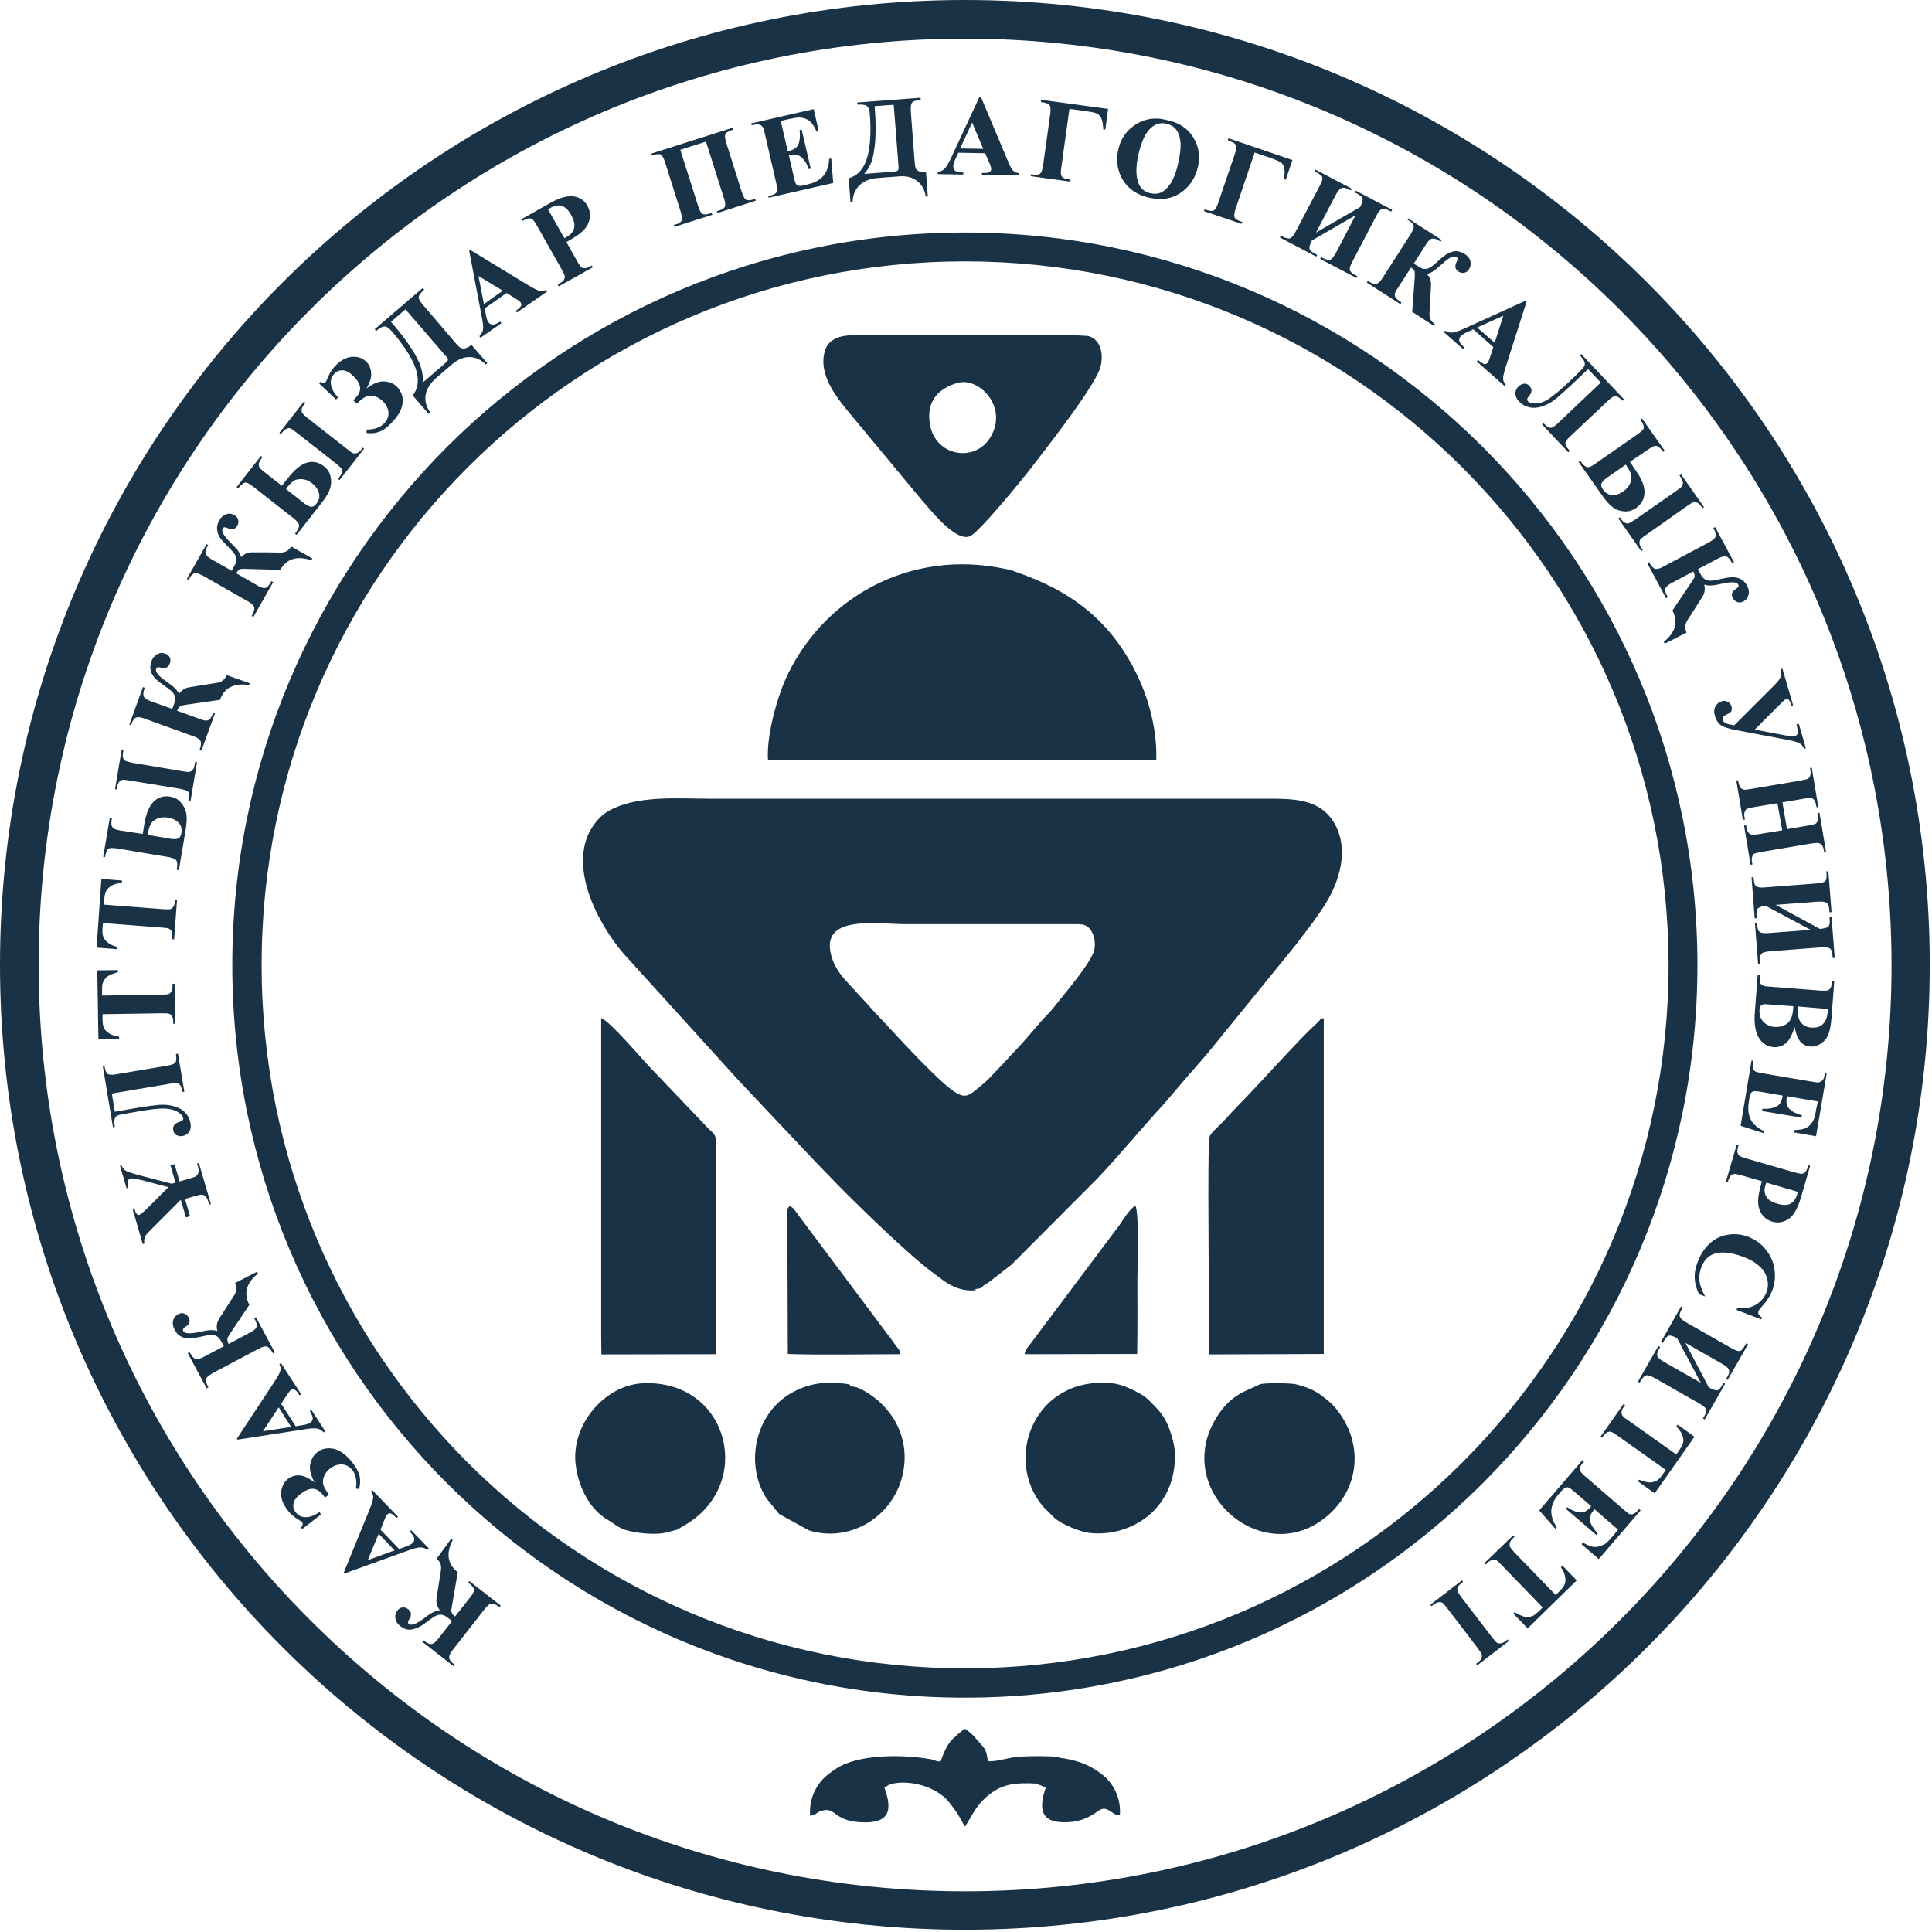 <?xml version="1.0" encoding="utf-8"?>
<!-- Generator: Adobe Illustrator 25.2.0, SVG Export Plug-In . SVG Version: 6.00 Build 0)  -->
<svg version="1.1" id="Слой_1" xmlns="http://www.w3.org/2000/svg" xmlns:xlink="http://www.w3.org/1999/xlink" x="0px" y="0px"
	 viewBox="0 0 850 850" style="enable-background:new 0 0 850 850;" xml:space="preserve">
<style type="text/css">
	.st0{fill:#193246;}
</style>
<path class="st0" d="M424.5,102.3c89,0,169.5,36.1,227.9,94.4c58.3,58.3,94.4,138.9,94.4,227.9c0,89-36.1,169.5-94.4,227.9
	c-58.3,58.3-138.9,94.4-227.9,94.4c-89,0-169.5-36.1-227.9-94.4c-58.3-58.3-94.4-138.9-94.4-227.9c0-89,36.1-169.5,94.4-227.9
	C255,138.4,335.6,102.3,424.5,102.3z M629.8,706.7l-0.5-0.7l13.9-10.7l0.5,0.7l-0.9,0.7c-0.8,0.6-1.3,1.2-1.5,1.8
	c-0.2,0.5-0.2,1,0,1.6c0.1,0.4,0.7,1.3,1.7,2.7l13.5,17.6c1.1,1.4,1.8,2.2,2.2,2.4c0.4,0.2,0.9,0.3,1.6,0.2c0.6-0.1,1.3-0.4,2.1-1
	l0.9-0.7l0.5,0.7l-13.9,10.7l-0.5-0.7l0.9-0.7c0.8-0.6,1.3-1.2,1.5-1.8c0.2-0.5,0.2-1,0.1-1.6c-0.1-0.4-0.7-1.3-1.7-2.7l-13.5-17.7
	c-1.1-1.4-1.8-2.2-2.2-2.4c-0.4-0.2-0.9-0.3-1.6-0.2c-0.6,0.1-1.3,0.4-2.1,1L629.8,706.7z M672.1,716.4l-6.3-6.5l0.6-0.6
	c1.9,1.1,3.3,1.8,4.4,2c1.1,0.2,2.3,0.1,3.4-0.3c0.6-0.2,1.5-0.9,2.7-2l1.8-1.8l-18.1-18.7c-1.2-1.2-2-2-2.5-2.2
	c-0.4-0.2-1-0.2-1.6,0c-0.6,0.2-1.3,0.5-2,1.2l-0.8,0.8l-0.6-0.6l12.6-12.2l0.6,0.6l-0.8,0.8c-0.7,0.7-1.1,1.3-1.3,2
	c-0.1,0.5-0.1,1,0.1,1.6c0.2,0.4,0.8,1.2,2,2.5l18.1,18.7l1.8-1.7c1.6-1.6,2.5-3.1,2.5-4.5c0.1-2-0.6-4-2-6l0.7-0.7l6.3,6.5
	L672.1,716.4z M711.9,673l-10.4-9l-0.4,0.5c-1.4,1.6-1.9,3.2-1.5,4.8c0.4,1.6,1.5,3.4,3.3,5.3l-0.6,0.7l-13.4-11.5l0.6-0.7
	c1.6,1.1,3.1,1.8,4.4,2.1c1.4,0.3,2.5,0.3,3.3-0.1c0.9-0.4,1.8-1.2,2.9-2.4l-7.2-6.2c-1.4-1.2-2.3-1.9-2.7-2c-0.4-0.2-0.9-0.2-1.4,0
	c-0.5,0.2-1,0.6-1.7,1.3l-1.3,1.5c-2.1,2.4-3.1,4.8-3.3,7.2c-0.1,2.4,0.7,4.9,2.4,7.4l-0.6,0.7l-7.1-8.1l19-22.1l0.7,0.6l-0.7,0.8
	c-0.6,0.7-1,1.5-1.1,2.1c-0.1,0.5,0,1,0.3,1.5c0.2,0.4,0.9,1.2,2.2,2.3l16.8,14.5c1.2,1,1.9,1.6,2.2,1.8c0.5,0.3,1.1,0.3,1.6,0.2
	c0.8-0.2,1.5-0.7,2.2-1.5l0.7-0.8l0.7,0.6l-18.4,21.4l-7.6-6.5l0.6-0.7c2.2,1.2,3.9,1.9,5.3,1.9c1.4,0,2.7-0.4,4.2-1.2
	c0.8-0.5,2.1-1.7,3.7-3.6L711.9,673z M728,657l-7.4-5.3l0.5-0.7c2,0.8,3.6,1.2,4.7,1.2c1.1,0,2.2-0.3,3.3-0.9
	c0.6-0.3,1.4-1.2,2.3-2.5l1.5-2.1l-21.3-15.1c-1.4-1-2.4-1.6-2.8-1.7c-0.5-0.1-1,0-1.6,0.2c-0.6,0.3-1.1,0.8-1.7,1.5l-0.6,0.9
	l-0.7-0.5l10.1-14.3l0.7,0.5l-0.7,0.9c-0.5,0.8-0.9,1.5-0.9,2.2c0,0.5,0.1,1,0.4,1.5c0.2,0.4,1,1.1,2.4,2l21.3,15.1l1.4-2
	c1.3-1.8,1.9-3.5,1.7-4.8c-0.3-1.9-1.3-3.8-3.1-5.5l0.6-0.8l7.4,5.3L728,657z M751.8,610.4c1.6,0.9,2.8,1.3,3.5,1.3
	c0.8,0,1.6-0.8,2.4-2.3l0.5-1l0.8,0.4l-9,15.7l-0.8-0.4l0.6-1c0.8-1.4,1-2.4,0.8-3.1c-0.3-0.7-1.3-1.6-3.1-2.6l-19.3-11
	c-1.8-1-3.1-1.5-3.9-1.3c-0.8,0.2-1.5,0.9-2.3,2.2l-0.6,1l-0.8-0.4l9-15.7l0.8,0.4l-0.5,1c-0.8,1.4-1,2.4-0.7,3.1
	c0.3,0.7,1.3,1.6,3.1,2.6l16,9.1l-10.4-19.6c-1.4-0.8-2.5-1.2-3.3-1.2c-0.8,0-1.7,0.8-2.5,2.3l-0.6,1l-0.8-0.4l8.9-15.7l0.8,0.4
	l-0.6,1c-0.8,1.4-1,2.4-0.7,3.2c0.3,0.7,1.3,1.6,3.1,2.6l19.3,11c1.8,1,3,1.5,3.8,1.4c0.7,0,1.5-0.8,2.4-2.4l0.6-1l0.8,0.4l-9,15.7
	l-0.7-0.4l0.6-1c0.8-1.3,1-2.4,0.6-3.1c-0.3-0.8-1.3-1.7-3-2.6l-16.1-9.2L751.8,610.4z M774.9,580.5l-10.9-4.2l0.4-0.9
	c3.1,0.4,5.8,0,8-1.3c2.2-1.3,3.8-3.1,4.7-5.4c0.8-1.9,0.9-4,0.4-6c-0.5-2.1-1.5-3.8-3.1-5.3c-2-1.9-4.4-3.3-7.3-4.4
	c-2.8-1.1-5.5-1.7-8.1-1.9c-2.6-0.2-4.8,0.3-6.5,1.3c-1.8,1.1-3.1,2.8-4,5.2c-0.8,2-1,3.9-0.8,5.9c0.2,2,1.1,4.3,2.5,6.9l-2.7-1
	c-1.2-2.5-1.8-4.8-1.9-7c-0.1-2.2,0.3-4.6,1.3-7.2c1.3-3.4,3.1-6.1,5.4-8.2c2.3-2.1,5.1-3.4,8.1-3.8c3.1-0.5,6-0.1,8.9,1
	c3,1.2,5.6,3,7.6,5.6c2.1,2.6,3.4,5.5,3.8,8.8c0.5,3.2,0.1,6.3-1,9.3c-0.9,2.2-2.2,4.3-4.1,6.4c-1.1,1.2-1.7,2-1.9,2.4
	c-0.2,0.5-0.2,1,0,1.5c0.2,0.5,0.7,1,1.5,1.4L774.9,580.5z M775.2,519.7l-9-2.6c-1.8-0.5-2.9-0.7-3.4-0.6c-0.5,0.1-1,0.3-1.4,0.8
	c-0.4,0.5-0.9,1.4-1.3,2.9l-0.8-0.2l4.8-16.5l0.8,0.2c-0.4,1.5-0.6,2.6-0.5,3.2c0.1,0.6,0.4,1.1,0.8,1.5c0.4,0.4,1.5,0.8,3.2,1.3
	l21.1,6.1c1.8,0.5,2.9,0.7,3.4,0.6c0.5-0.1,1-0.3,1.4-0.8c0.4-0.5,0.9-1.4,1.3-2.9l0.8,0.2l-4.1,14.1c-1.4,4.7-3.2,7.8-5.4,9.3
	c-2.2,1.5-4.6,1.9-7.1,1.2c-2.1-0.6-3.7-1.8-4.8-3.5c-1.1-1.7-1.6-3.8-1.5-6.3C773.6,526.1,774.1,523.4,775.2,519.7z M791.1,524.4
	l-14-4.1c-0.2,0.5-0.3,0.9-0.4,1.2c-0.6,2-0.4,3.6,0.4,5c0.8,1.4,2.5,2.4,4.9,3.1c2.4,0.7,4.3,0.7,5.7,0c1.4-0.7,2.4-2.2,3-4.2
	L791.1,524.4z M799.8,484.6l-13.6-2.3l-0.1,0.7c-0.4,2.1,0.1,3.8,1.2,4.9c1.2,1.2,3,2.1,5.5,2.8l-0.2,1l-17.4-2.9l0.2-1
	c1.9,0.1,3.6,0,4.9-0.5c1.3-0.4,2.3-1,2.8-1.8c0.6-0.8,1-1.9,1.2-3.5l-9.3-1.6c-1.8-0.3-3-0.4-3.4-0.3c-0.4,0.1-0.8,0.3-1.2,0.7
	c-0.3,0.4-0.6,1.1-0.7,2l-0.3,2c-0.5,3.1-0.2,5.7,0.9,7.8c1.1,2.1,3.1,3.8,5.9,5.1l-0.1,0.9l-10.3-3.3l4.8-28.7l0.8,0.1l-0.2,1.1
	c-0.2,1-0.1,1.8,0.1,2.4c0.2,0.5,0.5,0.9,1,1.2c0.4,0.2,1.4,0.5,3.1,0.8l21.9,3.7c1.5,0.3,2.4,0.4,2.8,0.3c0.6-0.1,1.1-0.3,1.5-0.7
	c0.6-0.5,1-1.3,1.1-2.4l0.2-1.1l0.8,0.1l-4.7,27.8l-9.8-1.7l0.2-1c2.5-0.1,4.3-0.4,5.5-1.1c1.2-0.7,2.2-1.8,2.9-3.2
	c0.5-0.9,0.9-2.5,1.3-5.1L799.8,484.6z M789.6,451.8c-1,3.1-2.1,5.3-3.2,6.5c-1.7,1.8-3.7,2.5-6.1,2.4c-2.5-0.2-4.6-1.4-6.1-3.5
	c-1.8-2.6-2.5-6.4-2.2-11.1l1.3-17.1l0.9,0.1c-0.1,1.6,0,2.6,0.2,3.2c0.2,0.6,0.6,1,1,1.2c0.4,0.3,1.6,0.5,3.4,0.6l21.9,1.7
	c1.8,0.1,3,0.1,3.5-0.1c0.5-0.2,0.9-0.6,1.2-1.1c0.3-0.5,0.5-1.6,0.7-3.1l0.9,0.1l-1.2,16.1c-0.3,3.9-0.9,6.5-1.7,8.1
	c-0.8,1.6-1.9,2.7-3.4,3.6c-1.4,0.8-2.9,1.2-4.4,1c-1.6-0.1-3-0.8-4.2-2.1C791,457,790.1,454.9,789.6,451.8z M791,442.8
	c-0.2,2.4,0,4.1,0.4,5.3c0.4,1.2,1.1,2.1,2,2.8c0.9,0.7,2.1,1.1,3.6,1.2c1.5,0.1,2.7-0.1,3.7-0.6c1-0.5,1.8-1.3,2.4-2.4
	c0.6-1.1,1-2.8,1.1-5.2L791,442.8z M789,442.7l-10.8-0.8l-1.2-0.1c-0.9-0.1-1.6,0.1-2.1,0.5c-0.5,0.4-0.8,1.1-0.8,1.9
	c-0.1,1.3,0.1,2.5,0.6,3.7c0.5,1.1,1.3,2,2.4,2.7c1.1,0.7,2.3,1.1,3.6,1.2c1.6,0.1,3-0.1,4.3-0.7c1.3-0.6,2.2-1.5,2.8-2.7
	C788.5,447.2,788.9,445.3,789,442.7z M800.7,408.7c1.8-0.2,3-0.5,3.6-0.9c0.6-0.5,0.8-1.5,0.7-3.2l-0.1-1.1l0.9-0.1l1.4,18l-0.9,0.1
	l-0.1-1.2c-0.1-1.6-0.5-2.6-1.1-3c-0.6-0.5-2-0.6-4-0.5l-22.2,1.7c-2.1,0.2-3.4,0.5-3.9,1.1c-0.5,0.6-0.8,1.6-0.7,3.2l0.1,1.2
	l-0.9,0.1l-1.4-18l0.9-0.1l0.1,1.1c0.1,1.6,0.5,2.6,1.2,3c0.7,0.4,2,0.6,4,0.4l18.3-1.4L777,398.6c-1.6,0.1-2.8,0.4-3.4,0.9
	c-0.7,0.4-0.9,1.5-0.8,3.3l0.1,1.2L772,404l-1.4-18l0.9-0.1l0.1,1.1c0.1,1.6,0.5,2.6,1.2,3c0.7,0.5,2,0.6,4,0.4l22.2-1.7
	c2.1-0.1,3.4-0.5,3.9-0.9c0.6-0.4,0.8-1.6,0.7-3.3l-0.1-1.1l0.9-0.1l1.4,18l-0.9,0.1l-0.1-1.2c-0.1-1.5-0.5-2.5-1.2-3
	c-0.7-0.5-2-0.6-3.9-0.5l-18.5,1.4L800.7,408.7z M782,353.4l-10.3,1.7c-1.7,0.3-2.8,0.6-3.2,0.8c-0.4,0.3-0.7,0.7-0.9,1.3
	c-0.2,0.6-0.3,1.4-0.1,2.3l0.2,1.1l-0.9,0.1l-2.9-17.3l0.8-0.1l0.2,1.1c0.2,1,0.5,1.7,0.9,2.2c0.3,0.4,0.8,0.6,1.4,0.8
	c0.4,0.1,1.5,0,3.2-0.3l21.9-3.7c1.7-0.3,2.8-0.6,3.2-0.8c0.4-0.3,0.7-0.7,0.9-1.3c0.2-0.6,0.3-1.4,0.1-2.3l-0.2-1.1l0.8-0.1
	l2.9,17.3l-0.8,0.1l-0.2-1.1c-0.2-1-0.5-1.7-0.9-2.2c-0.3-0.4-0.8-0.7-1.4-0.8c-0.4-0.1-1.5,0-3.1,0.3l-9.4,1.6l2,11.8l9.4-1.6
	c1.7-0.3,2.8-0.6,3.2-0.8c0.4-0.3,0.7-0.7,0.9-1.3c0.2-0.6,0.3-1.4,0.1-2.3l-0.2-1.1l0.9-0.1l2.9,17.3l-0.8,0.1l-0.2-1.1
	c-0.2-1-0.5-1.7-0.9-2.2c-0.3-0.4-0.8-0.6-1.4-0.8c-0.4-0.1-1.5,0-3.2,0.2l-21.9,3.7c-1.7,0.3-2.8,0.6-3.2,0.8
	c-0.4,0.2-0.7,0.7-0.9,1.3c-0.2,0.6-0.3,1.4-0.1,2.3l0.2,1.1l-0.8,0.2l-2.9-17.3l0.9-0.1l0.2,1.1c0.2,1,0.5,1.7,0.9,2.2
	c0.3,0.4,0.8,0.7,1.4,0.8c0.4,0.1,1.5,0,3.1-0.2l10.3-1.7L782,353.4z M791.4,318.4l3.1,10.8l-0.8,0.2c-0.4-1.1-1.1-1.9-2-2.4
	c-0.9-0.5-2.7-1-5.3-1.5l-22.7-4.3c-3.6-0.7-5.9-1.5-6.9-2.4c-1.1-0.9-1.8-2.2-2.3-3.8c-0.5-1.7-0.4-3.2,0.3-4.3
	c0.7-1.2,1.6-1.9,2.8-2.2c0.9-0.3,1.8-0.2,2.6,0.3c0.8,0.4,1.3,1.1,1.6,2c0.2,0.9,0.2,1.6-0.1,2.1c-0.3,0.5-1,1-2.2,1.5
	c-1.3,0.6-1.8,1.3-1.6,2.3c0.3,1.1,1.7,1.9,4.1,2.2l1,0.2l17.7-17.7c1.5-1.5,2.4-2.7,2.7-3.6c0.3-0.9,0.3-2,0-3.4l0.8-0.2l4.7,16.1
	l-0.8,0.2L788,310c-0.5-1.9-1.3-2.7-2.2-2.4c-0.3,0.1-0.8,0.4-1.4,1l-12.4,12.4l13.8,2.6c1.9,0.4,3.2,0.4,4,0.2
	c0.5-0.2,0.9-0.5,1.1-1.1c0.2-0.6,0-1.9-0.5-4L791.4,318.4z M732.4,283.2l-0.4-0.8c5.2-4.2,6.4-8.8,3.8-13.8l8.2-12.2
	c0.9-1.3,1.3-2.1,1.5-2.4c0.2-0.7,0-1.5-0.5-2.6l-10.1,5.4c-1.4,0.8-2.2,1.6-2.3,2.6c-0.1,0.7,0.3,1.8,1.2,3.4l-0.8,0.4l-8.3-15.5
	l0.8-0.4c0.9,1.6,1.7,2.6,2.5,2.9c0.8,0.3,2,0.1,3.6-0.8l19.9-10.6c1.7-0.9,2.7-1.7,3.1-2.3c0.5-0.9,0.3-2.1-0.5-3.6l-0.3-0.6
	l0.8-0.4l8.3,15.5l-0.8,0.4l-0.3-0.5c-0.8-1.5-1.6-2.3-2.4-2.5c-0.8-0.2-2,0.1-3.5,0.9l-8.9,4.7c1,1.8,1.5,2.8,1.7,3.1
	c0.8,1.1,1.7,1.7,2.8,1.9c0.9,0.2,2.5,0,4.7-0.5c2.2-0.5,3.8-0.8,4.9-0.9c1.9-0.2,3.5,0.1,4.8,0.8c1.1,0.6,2.1,1.6,2.8,3
	c0.7,1.3,0.9,2.6,0.6,3.8c-0.3,1.3-1,2.3-2.3,3c-0.9,0.5-1.7,0.6-2.6,0.3c-0.8-0.3-1.5-0.8-2-1.7c-0.9-1.7-0.4-3.1,1.5-4.2
	c0.9-0.6,1.2-1.2,0.9-1.8c-0.6-1.2-2.9-1.3-6.8-0.5c-2.1,0.5-3.4,0.7-4.1,0.8c-1.6,0.2-3,0.1-4.1-0.3c0.4,1.7,0.3,3.3-0.5,4.8
	c-0.1,0.2-1.2,2-3.2,5.1l-3.8,5.9c-0.5,0.9-0.8,1.7-0.9,2.6c0,0.9,0.2,1.8,0.6,2.7L732.4,283.2z M717.1,203.2l2.5,3.7
	c2.8,3.9,4.1,7.3,3.9,10c-0.1,2.8-1.4,4.9-3.7,6.6c-1.6,1.1-3.2,1.6-5,1.5c-1.8-0.1-3.4-0.6-4.9-1.6c-1.5-1-3.2-2.8-5-5.4
	l-10.4-14.8l0.7-0.5c1.2,1.7,2.2,2.6,3,2.8c0.8,0.2,1.9-0.2,3.4-1.3l18.4-12.8c2-1.4,3.1-2.4,3.2-3.1c0.2-0.7-0.3-1.9-1.5-3.7
	l0.7-0.5l10,14.2l-0.7,0.5c-0.9-1.3-1.7-2.1-2.2-2.3c-0.5-0.3-1-0.4-1.5-0.3c-0.5,0.1-1.4,0.6-2.8,1.5L717.1,203.2z M715.3,204.4
	l-8.3,5.8c-1.3,0.9-2.1,1.8-2.4,2.5c-0.3,0.7-0.1,1.6,0.6,2.6c1.1,1.6,2.5,2.4,4.1,2.5c1.6,0.1,3.3-0.5,4.9-1.6
	c1.5-1.1,2.6-2.4,3.1-3.8s0.6-2.8,0.3-3.8C717.2,207.5,716.4,206.1,715.3,204.4z M722.8,242l-0.7,0.5l-10.1-14.4l0.7-0.5l0.6,0.9
	c0.6,0.9,1.2,1.4,1.8,1.6c0.6,0.2,1.1,0.3,1.6,0.1c0.5-0.2,1.4-0.7,2.7-1.6l18.2-12.7c1.3-0.9,2.1-1.6,2.4-1.9
	c0.3-0.4,0.4-0.9,0.4-1.6c0-0.7-0.3-1.4-0.9-2.3l-0.6-0.9l0.7-0.5l10.1,14.4l-0.7,0.5l-0.6-0.9c-0.6-0.9-1.2-1.4-1.8-1.6
	c-0.6-0.2-1.1-0.3-1.6-0.1c-0.5,0.1-1.4,0.7-2.7,1.6l-18.2,12.8c-1.3,0.9-2.1,1.6-2.4,1.9c-0.3,0.4-0.4,0.9-0.4,1.6
	c0,0.7,0.3,1.4,0.9,2.3L722.8,242z M713.8,176.3c-1.2-1.3-2.3-2-3.1-2c-0.8,0-1.8,0.6-2.9,1.7l-17.1,16.1c-1.3,1.2-2,2.2-2,3
	c0,0.7,0.6,1.8,1.9,3.2L690,199l-11.6-12.3l0.6-0.6c0.9,1,1.7,1.6,2.2,1.9c0.6,0.2,1.1,0.3,1.6,0.1c0.5-0.2,1.3-0.7,2.3-1.6
	l19.2-18.2l-5.6-5.9l-7.3,6.9c-3.1,2.9-5.5,5-7.2,6.4c-1.7,1.4-3.7,2.4-5.7,3.1c-2.1,0.7-4,0.8-5.7,0.4c-1.7-0.4-3.2-1.2-4.4-2.5
	c-1.1-1.2-1.7-2.4-1.7-3.6c0-1.2,0.5-2.3,1.4-3.1c0.8-0.7,1.6-1.1,2.4-1.2c0.9-0.1,1.7,0.3,2.4,1c1.3,1.4,1.2,3-0.4,4.7
	c-0.7,0.8-0.8,1.5-0.3,2c0.7,0.8,2,1.1,3.8,1c1.8-0.1,3.8-0.9,5.8-2.3c2-1.4,4.8-3.7,8.2-6.9l4.6-4.4c1.3-1.3,2.1-2.2,2.4-2.8
	c0.3-0.6,0.3-1.2,0.1-1.9c-0.2-0.7-0.9-1.6-2-2.8l0.6-0.6l18.8,19.9L713.8,176.3z M657,152.7l-8.8-7.8l-3.3,1.5
	c-1.1,0.5-1.8,1.1-2.3,1.6c-0.6,0.7-0.8,1.5-0.5,2.3c0.2,0.5,0.9,1.4,2.1,2.6l-0.6,0.6l-8.4-7.4l0.6-0.6c1,0.7,2.1,0.9,3.2,0.8
	c1.1-0.1,3-0.7,5.6-1.9l26.8-12.2l0.3,0.3l-9.2,28.8c-0.9,2.8-1.3,4.6-1.2,5.6c0.1,0.8,0.5,1.5,1.2,2.3l-0.6,0.6l-12.2-10.8l0.6-0.6
	l0.5,0.4c1,0.9,1.8,1.3,2.4,1.4c0.5,0,0.8-0.1,1.2-0.5c0.2-0.2,0.4-0.5,0.5-0.8c0.1-0.1,0.3-0.8,0.7-1.9L657,152.7z M657.6,150.8
	l3.8-11.9l-11.5,5.2L657.6,150.8z M619.5,96.1l14.8,9.5l-0.5,0.7l-0.5-0.3c-1.4-0.9-2.5-1.2-3.3-1c-0.8,0.2-1.7,1.1-2.6,2.5L622,116
	c2,1.2,3.3,2,3.9,2.2c0.7,0.2,1.5,0.2,2.4-0.1c0.9-0.3,2.2-1.2,3.8-2.7c1.9-1.8,3.4-3,4.6-3.7c1.2-0.7,2.4-1.1,3.7-1.2
	c1.3,0,2.6,0.4,4,1.2c1.3,0.9,2.2,1.9,2.5,3.2c0.3,1.3,0.1,2.5-0.6,3.6c-0.6,0.9-1.3,1.4-2.1,1.5c-0.9,0.2-1.7,0-2.5-0.5
	c-1.6-1-1.8-2.5-0.8-4.4c0.5-1,0.5-1.6-0.1-2c-0.6-0.4-1.4-0.4-2.3,0c-0.9,0.4-2.2,1.4-3.9,2.9c-1.7,1.5-3,2.6-3.9,3.2
	c-0.9,0.7-1.9,1.1-3,1.3c0.8,0.8,1.2,1.5,1.5,2.2c0.2,0.7,0.4,1.4,0.4,2.2c0,0.8-0.1,2.8-0.3,6l-0.4,7c0,1.1,0.1,2,0.5,2.7
	c0.4,0.8,1,1.4,1.9,2l-0.5,0.7l-9.5-6.1l1.1-14.6c0.1-1.7,0.1-2.7,0-3.2c-0.1-0.5-0.7-1-1.6-1.7l-6.2,9.6c-0.9,1.4-1.2,2.4-0.8,3.2
	c0.3,0.7,1.2,1.6,2.8,2.6l-0.5,0.7l-14.8-9.5l0.5-0.7c1.6,1,2.9,1.5,3.7,1.3c0.8-0.1,1.7-1,2.7-2.5l12.2-19c1.1-1.7,1.6-2.9,1.6-3.8
	c0-0.8-0.8-1.7-2.2-2.6l-0.6-0.4L619.5,96.1z M598.4,91.1c0.8-1.6,1.2-2.8,1.1-3.6c-0.1-0.8-0.9-1.5-2.4-2.3l-1-0.5l0.4-0.8l16,8.4
	l-0.4,0.8l-1-0.5c-1.4-0.7-2.5-0.9-3.2-0.6c-0.7,0.3-1.6,1.3-2.5,3.2l-10.3,19.7c-1,1.8-1.4,3.1-1.2,3.9c0.2,0.8,1,1.5,2.3,2.2
	l1,0.5l-0.4,0.8l-16-8.4l0.4-0.8l1,0.5c1.4,0.7,2.4,0.9,3.2,0.6c0.7-0.3,1.5-1.4,2.5-3.2l8.5-16.3l-19.2,11.1
	c-0.8,1.4-1.1,2.5-1.1,3.4c0,0.8,0.8,1.6,2.4,2.4l1,0.5l-0.4,0.8l-16-8.4l0.4-0.8l1,0.5c1.4,0.7,2.5,0.9,3.2,0.6
	c0.7-0.3,1.6-1.4,2.5-3.2L580.5,82c1-1.8,1.4-3.1,1.3-3.8c-0.1-0.7-0.9-1.5-2.5-2.3l-1-0.5l0.4-0.8l16,8.4l-0.4,0.8l-1-0.5
	c-1.3-0.7-2.4-0.9-3.2-0.5c-0.8,0.3-1.6,1.4-2.5,3.1l-8.6,16.4L598.4,91.1z M540.4,60.8l28.2,9.6l-2.9,8.7l-0.8-0.3
	c0.3-2.3,0.4-3.9,0.1-5c-0.3-1.1-0.8-1.9-1.6-2.4c-0.8-0.5-2.4-1.2-4.9-2.1l-6.5-2.2l-8.4,24.8c-0.6,1.8-0.7,3.1-0.4,3.8
	c0.4,0.7,1.2,1.2,2.6,1.7l0.8,0.3l-0.3,0.8l-16.6-5.6l0.3-0.8l0.9,0.3c1.4,0.5,2.4,0.5,3.1,0.2c0.7-0.4,1.3-1.4,1.9-3.2l7.5-22
	c0.5-1.5,0.7-2.6,0.4-3.3c-0.2-0.8-1-1.4-2.5-1.9l-1-0.3L540.4,60.8z M513.2,52.8c5.3,1,9.2,3.5,11.7,7.5c2.5,4,3.3,8.4,2.1,13.3
	c-1,4.2-3,7.5-6.2,10.2c-4.2,3.5-9.2,4.5-15.1,3.2c-5.9-1.3-10-4.4-12.4-9.1c-1.8-3.7-2.3-7.8-1.3-12.1c1.1-4.9,3.7-8.6,7.8-11.1
	C504,52.1,508.4,51.5,513.2,52.8z M513.2,54.4c-3-0.7-5.7,0.3-7.9,3c-1.9,2.2-3.3,5.7-4.4,10.4c-1.3,5.6-1.2,10,0.1,13.1
	c1,2.2,2.7,3.6,5.1,4.1c1.7,0.4,3.2,0.3,4.5-0.2c1.6-0.7,3.1-2.1,4.5-4.2c1.3-2.1,2.4-4.9,3.2-8.6c1-4.3,1.3-7.7,1-10
	c-0.3-2.3-1-4.1-2.1-5.3C516.2,55.5,514.8,54.8,513.2,54.4z M458,43.9l29.5,4l-1.2,9.1l-0.9-0.1c-0.1-2.3-0.4-3.9-0.9-4.9
	c-0.5-1-1.2-1.7-2-2.1c-0.9-0.4-2.6-0.7-5.2-1.1l-6.8-0.9l-3.6,26c-0.3,1.9-0.2,3.2,0.3,3.8c0.5,0.6,1.4,1,2.9,1.2l0.9,0.1l-0.1,0.9
	l-17.4-2.4l0.1-0.8l0.9,0.1c1.4,0.2,2.5,0.1,3.1-0.4c0.6-0.5,1-1.6,1.3-3.5l3.2-23c0.2-1.5,0.1-2.7-0.2-3.4
	c-0.3-0.7-1.3-1.2-2.8-1.4l-1.1-0.2L458,43.9z M433.4,67.4l-11.8-0.2l-1.5,3.3c-0.5,1.1-0.7,2-0.7,2.7c0,1,0.4,1.7,1.1,2.1
	c0.4,0.3,1.5,0.5,3.3,0.6l0,0.9l-11.2-0.2l0-0.9c1.2-0.2,2.2-0.7,3-1.5c0.8-0.8,1.8-2.5,3-5.1L431,42.5l0.5,0l11.7,27.8
	c1.1,2.7,2,4.4,2.8,5c0.6,0.5,1.4,0.8,2.4,0.9l0,0.9L432,77l0-0.9l0.7,0c1.3,0,2.2-0.1,2.8-0.5c0.4-0.3,0.5-0.6,0.6-1.1
	c0-0.3,0-0.6-0.1-0.9c0-0.1-0.3-0.8-0.7-1.9L433.4,67.4z M432.6,65.5l-4.9-11.6l-5.3,11.4L432.6,65.5z M377.2,45.1L405,43l0.1,0.9
	c-2,0.2-3.3,0.6-3.8,1.2c-0.5,0.6-0.7,1.8-0.6,3.6l1.7,22.5c0.1,1.4,0.3,2.4,0.5,2.9c0.2,0.5,0.8,1,1.5,1.3c0.8,0.3,1.8,0.4,3,0.3
	l0.8,10.7l-0.9,0.1c-0.4-2.9-1.7-5.2-3.7-6.8c-2.1-1.7-4.8-2.4-8.1-2.1l-9.2,0.7c-3.5,0.3-6.2,1.3-8.1,3.2c-2,1.8-3,4.4-3.1,7.5
	l-0.9,0.1l-0.8-10.7c4-1.1,6.7-4.2,8.1-9c1.4-4.8,1.8-11.2,1.2-19.1c-0.1-1.9-0.6-3.1-1.3-3.7c-0.7-0.5-2.1-0.7-4.3-0.6L377.2,45.1z
	 M393.2,46.1l-8.4,0.6l0.2,2.9c0.3,4,0.3,8,0.1,11.9c-0.3,3.9-0.8,6.9-1.5,9.2c-0.8,2.3-1.9,4.2-3.4,5.8l12-0.9
	c1.6-0.1,2.6-0.3,2.8-0.6c0.3-0.2,0.4-1,0.3-2.2L393.2,46.1z M343.5,53.2l3.1,13.4l0.6-0.2c2.1-0.5,3.5-1.5,4.1-3
	c0.6-1.5,0.8-3.6,0.5-6.2l0.9-0.2l4,17.2l-0.9,0.2c-0.6-1.8-1.4-3.3-2.3-4.3c-0.9-1-1.8-1.7-2.7-1.9c-0.9-0.2-2.2-0.2-3.7,0.2
	l2.1,9.2c0.4,1.8,0.7,2.9,1,3.3c0.2,0.4,0.6,0.6,1.1,0.8c0.5,0.2,1.2,0.1,2.1-0.1l2-0.5c3.1-0.7,5.4-2,6.9-3.8
	c1.5-1.8,2.4-4.3,2.5-7.4l0.9-0.2l0.9,10.8l-28.4,6.5l-0.2-0.8l1.1-0.2c1-0.2,1.7-0.6,2.2-1c0.4-0.3,0.6-0.8,0.7-1.4
	c0.1-0.4-0.1-1.5-0.5-3.1l-5-21.7c-0.4-1.5-0.6-2.4-0.8-2.7c-0.3-0.5-0.7-0.9-1.2-1.1c-0.7-0.3-1.6-0.4-2.7-0.1l-1.1,0.2l-0.2-0.8
	l27.5-6.3l2.2,9.7l-0.9,0.2c-1-2.3-2.1-3.8-3.1-4.7c-1.1-0.8-2.4-1.3-4.1-1.5c-1-0.1-2.7,0.2-5.2,0.7L343.5,53.2z M315.7,93.7
	l-0.3-0.8l1-0.3c1.6-0.5,2.4-1.1,2.6-1.9c0.2-0.8,0-2.1-0.6-3.8l-7.8-24.6l-11.3,3.6l7.8,24.6c0.7,2.1,1.3,3.3,2,3.6
	c0.7,0.4,1.7,0.3,3-0.1l1-0.3l0.3,0.8l-16.7,5.3l-0.3-0.8l1-0.3c1.4-0.4,2.3-1,2.5-1.7c0.3-0.7,0.1-2-0.5-4.1l-6.7-21.2
	c-0.6-1.9-1.2-3.1-1.8-3.6c-0.6-0.4-1.7-0.4-3.1,0l-1,0.3l-0.3-0.8l35.8-11.4l0.3,0.8l-0.8,0.3c-1.5,0.5-2.4,1.1-2.7,1.8
	c-0.3,0.7-0.1,2.1,0.5,4l6.7,21.2c0.7,2.1,1.3,3.3,2,3.6c0.7,0.3,1.8,0.3,3.2-0.2l0.7-0.2l0.3,0.8L315.7,93.7z M249.2,106.5l4.6,8.2
	c0.9,1.6,1.6,2.6,2,2.9c0.4,0.3,1,0.4,1.6,0.4c0.6,0,1.6-0.4,3-1.2l0.4,0.8l-15,8.4l-0.4-0.8c1.4-0.8,2.2-1.4,2.6-1.9
	c0.3-0.5,0.5-1.1,0.5-1.6c0-0.5-0.5-1.6-1.4-3.2l-10.8-19.1c-0.9-1.6-1.6-2.5-2-2.9c-0.4-0.3-0.9-0.4-1.6-0.4c-0.6,0-1.6,0.4-3,1.2
	l-0.4-0.8l12.8-7.2c4.2-2.4,7.7-3.3,10.4-2.9c2.7,0.5,4.7,1.8,5.9,4.1c1.1,1.9,1.4,3.9,1,5.9c-0.4,2-1.5,3.9-3.3,5.5
	C254.8,103.1,252.6,104.6,249.2,106.5z M241.1,92.1l7.2,12.7c0.5-0.2,0.9-0.4,1.1-0.6c1.8-1,2.8-2.3,3.2-3.9
	c0.4-1.6-0.1-3.5-1.3-5.7c-1.2-2.2-2.6-3.5-4.1-4c-1.5-0.5-3.2-0.2-5.1,0.9L241.1,92.1z M222.9,128.9l-9.7,6.8l0.7,3.5
	c0.2,1.2,0.6,2,1,2.6c0.6,0.8,1.3,1.1,2.1,1.1c0.5,0,1.5-0.5,3.1-1.4l0.5,0.7l-9.2,6.4l-0.5-0.7c0.9-0.8,1.4-1.8,1.6-2.9
	c0.2-1.1,0-3.1-0.6-5.9l-5.5-28.9l0.4-0.3l25.8,15.7c2.5,1.5,4.2,2.3,5.2,2.5c0.8,0.1,1.6-0.1,2.5-0.6l0.5,0.7l-13.4,9.3l-0.5-0.7
	l0.5-0.4c1.1-0.8,1.7-1.4,1.9-2c0.1-0.4,0.1-0.8-0.2-1.3c-0.2-0.2-0.4-0.5-0.7-0.7c-0.1-0.1-0.7-0.5-1.7-1.1L222.9,128.9z
	 M221.2,127.9l-10.7-6.5l2.4,12.4L221.2,127.9z M164.9,144.8l21.1-18.1l0.6,0.7c-1.5,1.4-2.3,2.5-2.4,3.2c-0.1,0.8,0.5,1.9,1.7,3.3
	l14.7,17.2c0.9,1.1,1.7,1.8,2.2,2c0.5,0.3,1.2,0.3,2,0.1c0.8-0.2,1.7-0.7,2.6-1.5l7,8.1l-0.6,0.6c-2.1-2.1-4.4-3.2-7-3.3
	c-2.6-0.1-5.2,0.9-7.8,3.1l-7,6c-2.6,2.3-4.2,4.7-4.7,7.4c-0.5,2.7,0.2,5.3,2,7.9l-0.7,0.6l-7-8.1c2.5-3.3,2.9-7.3,1.2-12.1
	c-1.7-4.7-5.2-10.1-10.4-16.1c-1.2-1.4-2.3-2.2-3.2-2.2c-0.9,0-2.2,0.7-3.8,2.1L164.9,144.8z M178.4,136.1l-6.4,5.5l1.9,2.2
	c2.6,3.1,5,6.2,7.1,9.5c2.1,3.3,3.5,6,4.2,8.3c0.7,2.3,1,4.5,0.8,6.7l9.1-7.8c1.2-1.1,1.9-1.8,2-2.1c0.1-0.4-0.3-1-1.1-1.9
	L178.4,136.1z M147.9,175.8l-7.5-7.1l0.6-0.7c1,0.7,1.7,0.8,2.2,0.2c0.2-0.2,0.5-0.8,0.8-1.6c0.9-2.2,2-4,3.4-5.5
	c2.4-2.5,4.8-3.9,7.4-4.1c2.5-0.2,4.6,0.5,6.2,2c0.8,0.7,1.4,1.6,1.8,2.7c0.4,1.1,0.6,2.3,0.5,3.7c-0.1,1.4-0.8,3.2-2,5.5
	c2.9-2.2,5.5-3.2,7.7-3.1c2.2,0.1,4.1,0.9,5.5,2.2c1.2,1.2,2.1,2.6,2.5,4.4c0.4,1.8,0.2,3.6-0.5,5.5c-0.7,1.9-2.1,3.9-4.1,6
	c-1.9,2-3.7,3.4-5.4,4c-1.7,0.7-3.6,0.9-5.7,0.6l0-1.5c3.4,0,5.9-0.9,7.7-2.7c1.4-1.5,2.1-3.2,1.9-5c-0.2-1.8-1-3.4-2.6-4.9
	c-1.2-1.1-2.5-1.9-3.9-2.2c-1.4-0.3-2.6-0.2-3.6,0.4c-1,0.5-2.3,1.5-3.8,3l-1.6-1.5c0.4-0.4,0.8-0.8,1-1c1.6-1.7,2.3-3.3,2-4.9
	c-0.3-1.6-1.3-3.2-3.1-4.9c-1.7-1.6-3.3-2.4-4.7-2.4c-1.4,0-2.6,0.5-3.5,1.5c-1.3,1.4-1.8,2.9-1.5,4.8c0.3,1.8,1.3,3.7,3.1,5.6
	L147.9,175.8z M124,213.7l2.8-3.5c3-3.8,5.8-6,8.4-6.7c2.7-0.7,5.1-0.1,7.3,1.6c1.5,1.2,2.5,2.6,2.9,4.4c0.4,1.7,0.4,3.5-0.1,5.2
	c-0.5,1.7-1.7,3.9-3.7,6.4l-11.1,14.2l-0.7-0.5c1.3-1.7,1.9-2.9,1.8-3.7c-0.1-0.8-0.8-1.7-2.2-2.9l-17.6-13.8
	c-1.9-1.5-3.2-2.2-3.9-2.1c-0.7,0.1-1.7,0.9-3.1,2.5l-0.7-0.5l10.7-13.7l0.7,0.5c-1,1.3-1.5,2.2-1.6,2.8c-0.1,0.6,0,1.1,0.1,1.5
	c0.2,0.4,0.9,1.2,2.2,2.2L124,213.7z M125.8,215.1l8,6.3c1.3,1,2.3,1.5,3.1,1.6c0.8,0,1.6-0.4,2.3-1.4c1.2-1.5,1.6-3.1,1.1-4.7
	c-0.4-1.6-1.4-3-2.9-4.2c-1.5-1.2-3-1.8-4.6-1.9c-1.6-0.1-2.8,0.2-3.8,0.9C128.1,212.4,127,213.5,125.8,215.1z M159.5,196.9l0.7,0.5
	l-10.8,13.8l-0.7-0.5l0.7-0.9c0.6-0.8,1-1.6,1.1-2.2c0-0.6-0.1-1.2-0.4-1.6c-0.3-0.4-1.1-1.1-2.3-2.1l-17.5-13.7
	c-1.2-1-2.1-1.6-2.5-1.7c-0.4-0.2-1-0.2-1.6,0.1c-0.6,0.2-1.3,0.7-1.9,1.5l-0.7,0.9l-0.7-0.5l10.8-13.8l0.7,0.5l-0.7,0.9
	c-0.6,0.8-1,1.6-1,2.2c-0.1,0.6,0.1,1.2,0.4,1.6c0.3,0.4,1.1,1.1,2.3,2.1l17.5,13.7c1.2,1,2.1,1.6,2.5,1.7c0.5,0.2,1,0.2,1.7-0.1
	c0.6-0.2,1.3-0.7,1.9-1.5L159.5,196.9z M137.4,245.7l-0.4,0.8c-6.3-2.1-10.9-0.7-13.7,4.2l-14.7-0.4c-1.5-0.1-2.5,0-2.8,0.1
	c-0.7,0.2-1.3,0.8-1.9,1.8l9.9,5.7c1.4,0.8,2.6,1,3.4,0.6c0.6-0.3,1.4-1.3,2.2-2.8l0.8,0.4l-8.7,15.3l-0.8-0.4
	c0.9-1.6,1.3-2.9,1.2-3.6c-0.2-0.9-1-1.8-2.6-2.7l-19.6-11.2c-1.7-0.9-2.8-1.4-3.6-1.4c-1,0.1-1.9,0.8-2.8,2.4l-0.3,0.6l-0.8-0.4
	l8.7-15.3l0.7,0.4l-0.3,0.5c-0.8,1.4-1.1,2.5-0.8,3.3c0.3,0.8,1.1,1.6,2.6,2.5l8.8,5c1-1.8,1.6-2.8,1.7-3.1c0.5-1.2,0.5-2.3,0.1-3.3
	c-0.4-0.9-1.3-2.1-2.9-3.7c-1.6-1.6-2.7-2.8-3.4-3.6c-1.2-1.5-1.8-3-1.9-4.5c-0.1-1.3,0.2-2.6,1-4c0.7-1.3,1.7-2.1,2.9-2.6
	c1.3-0.5,2.5-0.4,3.8,0.4c0.9,0.5,1.4,1.2,1.6,2c0.2,0.9,0.1,1.7-0.4,2.6c-0.9,1.6-2.4,2-4.4,1c-1-0.5-1.7-0.4-2,0.2
	c-0.7,1.2,0.4,3.2,3.2,6c1.5,1.5,2.4,2.5,2.9,3c1.1,1.3,1.7,2.5,2,3.6c1.2-1.3,2.7-2,4.3-2.1c0.3,0,2.3,0,6.1,0l7,0.1
	c1,0,1.9-0.2,2.7-0.7c0.8-0.4,1.4-1.1,1.9-2L137.4,245.7z M109.9,300.6l-0.3,0.8c-6.6-1-10.9,1.1-12.8,6.5L82.3,310
	c-1.5,0.2-2.5,0.4-2.8,0.6c-0.6,0.3-1.1,1-1.6,2.1l10.8,3.9c1.5,0.6,2.7,0.5,3.4,0c0.6-0.4,1.1-1.5,1.7-3.1l0.8,0.3l-6,16.5
	l-0.8-0.3c0.6-1.8,0.8-3,0.5-3.8c-0.3-0.8-1.3-1.6-3-2.2l-21.3-7.7c-1.8-0.7-3.1-0.9-3.8-0.7c-1,0.2-1.7,1.1-2.3,2.8l-0.2,0.7
	l-0.8-0.3l6-16.5l0.8,0.3l-0.2,0.5c-0.5,1.5-0.6,2.7-0.2,3.4c0.4,0.8,1.4,1.4,3,2l9.5,3.4c0.7-1.9,1.1-3,1.1-3.3
	c0.3-1.3,0.1-2.4-0.4-3.3c-0.5-0.8-1.7-1.9-3.5-3.1c-1.8-1.3-3.2-2.3-4-3c-1.4-1.3-2.3-2.7-2.7-4.1c-0.3-1.2-0.2-2.6,0.3-4.1
	c0.5-1.4,1.3-2.4,2.4-3.1c1.2-0.7,2.4-0.8,3.8-0.3c0.9,0.3,1.6,0.9,1.9,1.7c0.4,0.8,0.4,1.7,0,2.6c-0.6,1.8-2,2.4-4.1,1.8
	c-1.1-0.3-1.7-0.1-1.9,0.5c-0.5,1.3,0.9,3.1,4.2,5.4c1.7,1.2,2.8,2.1,3.3,2.5c1.3,1.1,2.1,2.2,2.6,3.2c1-1.5,2.3-2.4,3.9-2.8
	c0.3-0.1,2.3-0.4,6-1l6.9-1.1c1-0.2,1.8-0.5,2.5-1.1c0.7-0.5,1.2-1.3,1.6-2.3L109.9,300.6z M62.8,366.9l0.7-4.4
	c0.8-4.7,2.2-8,4.2-9.9c2-1.9,4.4-2.6,7.2-2.1c1.9,0.3,3.4,1.1,4.6,2.5c1.2,1.3,2,2.8,2.4,4.6c0.4,1.8,0.3,4.2-0.2,7.4l-3,17.8
	l-0.9-0.1c0.3-2.1,0.3-3.4-0.2-4.1c-0.4-0.7-1.5-1.1-3.3-1.5l-22.1-3.7c-2.4-0.4-3.9-0.4-4.5,0c-0.6,0.4-1.1,1.6-1.5,3.7l-0.8-0.1
	l2.9-17.1l0.9,0.1c-0.2,1.6-0.3,2.6-0.1,3.2c0.2,0.6,0.5,1,0.9,1.3c0.4,0.3,1.4,0.6,3,0.9L62.8,366.9z M64.9,367.3l10,1.7
	c1.6,0.3,2.7,0.2,3.5-0.1c0.7-0.3,1.2-1.1,1.4-2.3c0.3-1.9-0.1-3.5-1.2-4.6c-1.1-1.2-2.7-1.9-4.6-2.3c-1.9-0.3-3.5-0.1-4.9,0.5
	c-1.4,0.7-2.4,1.5-2.9,2.6C65.7,363.8,65.3,365.3,64.9,367.3z M85.9,335.2l0.8,0.1l-2.9,17.3l-0.8-0.1l0.2-1.1
	c0.2-1,0.1-1.9-0.1-2.4c-0.2-0.6-0.6-1-1.1-1.2c-0.5-0.2-1.5-0.5-3-0.8L57,343.4c-1.6-0.3-2.6-0.4-3.1-0.3c-0.5,0.1-0.9,0.3-1.4,0.8
	c-0.5,0.5-0.8,1.3-0.9,2.3l-0.2,1.1l-0.8-0.1l2.9-17.3l0.8,0.2l-0.2,1.1c-0.2,1-0.1,1.8,0.1,2.4c0.3,0.6,0.6,1,1.1,1.2
	c0.5,0.2,1.5,0.5,3,0.8l21.9,3.7c1.6,0.3,2.6,0.4,3.1,0.3c0.5-0.1,0.9-0.3,1.4-0.8c0.5-0.5,0.8-1.2,0.9-2.3L85.9,335.2z M44.6,386.7
	l9.1,0.7l-0.1,0.9c-2.1,0.4-3.7,0.8-4.6,1.4c-1,0.6-1.8,1.4-2.4,2.5c-0.3,0.6-0.6,1.7-0.7,3.3l-0.2,2.5l26,2c1.7,0.1,2.8,0.1,3.3,0
	c0.4-0.1,0.9-0.5,1.2-1c0.4-0.5,0.6-1.2,0.7-2.2l0.1-1.1l0.9,0.1l-1.3,17.5l-0.9-0.1l0.1-1.1c0.1-1-0.1-1.8-0.3-2.4
	c-0.2-0.4-0.6-0.8-1.1-1.1c-0.4-0.2-1.4-0.4-3.1-0.5l-26-2l-0.2,2.4c-0.2,2.2,0.2,3.9,1.1,5c1.2,1.5,3.1,2.6,5.5,3.1l-0.1,1
	l-9.1-0.7L44.6,386.7z M42.8,426.9l9.1-0.1l0,0.9c-2.1,0.6-3.6,1.2-4.5,1.8c-0.9,0.7-1.6,1.6-2.1,2.7c-0.3,0.6-0.4,1.7-0.4,3.3
	l0,2.5l26.1-0.4c1.7,0,2.8-0.1,3.3-0.3c0.4-0.2,0.8-0.6,1.1-1.1c0.3-0.6,0.5-1.3,0.5-2.3l0-1.1l0.9,0l0.3,17.6l-0.9,0l0-1.1
	c0-1-0.2-1.7-0.6-2.3c-0.2-0.4-0.6-0.8-1.2-1c-0.4-0.2-1.5-0.2-3.2-0.2l-26.1,0.4l0,2.4c0,2.3,0.5,3.9,1.5,4.9
	c1.4,1.4,3.3,2.3,5.8,2.6l0,1l-9.1,0.1L42.8,426.9z M46,469.2c0.3,1.8,0.8,2.9,1.4,3.3c0.7,0.4,1.8,0.5,3.4,0.2l23.1-3.9
	c1.8-0.3,2.9-0.8,3.3-1.4c0.4-0.6,0.5-1.9,0.2-3.7l0.9-0.1l2.8,16.7l-0.9,0.1c-0.2-1.3-0.5-2.3-0.8-2.8c-0.3-0.5-0.8-0.8-1.3-1
	c-0.5-0.1-1.5-0.1-2.8,0.1l-26.1,4.4l1.3,8l9.9-1.7c4.2-0.7,7.3-1.1,9.6-1.3c2.2-0.2,4.4,0,6.5,0.6c2.1,0.6,3.8,1.5,5,2.8
	c1.2,1.3,2,2.8,2.3,4.6c0.3,1.6,0.1,2.9-0.6,3.9c-0.7,1-1.7,1.6-2.9,1.8c-1,0.2-1.9,0-2.7-0.4c-0.7-0.4-1.2-1.2-1.4-2.2
	c-0.3-1.9,0.7-3.1,3-3.7c1-0.3,1.5-0.8,1.4-1.5c-0.2-1-1-2-2.6-2.9c-1.6-0.9-3.6-1.4-6.1-1.4c-2.5,0-6,0.4-10.6,1.2l-6.3,1.1
	c-1.8,0.3-3,0.6-3.5,0.9c-0.6,0.3-0.9,0.8-1.1,1.5c-0.2,0.7-0.1,1.8,0.1,3.4l-0.8,0.1l-4.5-27L46,469.2z M53.5,512.8
	c0.5,1,1,1.8,1.7,2.2c0.7,0.5,2.9,1.2,6.6,2.2l13.8,3.6l1.6-0.5l-2.2-7.6l1.8-0.5l2.2,7.6l4.4-1.3c1.3-0.4,2.1-0.6,2.4-0.8
	c0.8-0.4,1.3-1,1.5-1.8c0.2-0.6,0.1-1.3-0.1-2.2l-0.5-1.8l0.8-0.2l5.3,18.1l-0.8,0.2l-0.5-1.7c-0.3-0.9-0.7-1.6-1.2-2.1
	c-0.4-0.3-0.8-0.5-1.4-0.6c-0.4-0.1-1.5,0.2-3.1,0.6l-4.4,1.3l2.2,7.6l-1.8,0.5l-2.2-7.6l-0.3,0.1l-11.7,11.7
	c-1.8,1.8-2.8,2.9-3.1,3.2c-1,1.3-1.3,2.7-0.9,4.1l-0.8,0.2l-4.5-15.5l0.8-0.2l0.2,0.7c0.5,1.7,1.2,2.4,2,2.2
	c0.5-0.2,1.8-1.2,3.8-3.2l9-9l-11.4-3c-2.9-0.7-4.7-1-5.4-0.8c-1.1,0.3-1.3,1.7-0.8,4.1l-0.8,0.2l-2.9-9.9L53.5,512.8z M113.1,559.5
	l0.4,0.8c-5.2,4.2-6.4,8.8-3.8,13.8l-8.2,12.2c-0.9,1.3-1.3,2.1-1.4,2.4c-0.2,0.7,0,1.5,0.5,2.6l10.1-5.4c1.4-0.8,2.2-1.6,2.3-2.6
	c0.1-0.7-0.3-1.8-1.2-3.4l0.8-0.4l8.3,15.5l-0.8,0.4c-0.9-1.6-1.7-2.6-2.5-2.9c-0.8-0.3-2-0.1-3.6,0.8l-20,10.6
	c-1.7,0.9-2.7,1.7-3.1,2.3c-0.5,0.9-0.3,2,0.5,3.6l0.3,0.6l-0.8,0.4l-8.3-15.5l0.8-0.4l0.3,0.5c0.8,1.4,1.6,2.3,2.4,2.5
	c0.8,0.2,2-0.1,3.5-0.9l8.9-4.7c-0.9-1.8-1.5-2.8-1.7-3c-0.7-1.1-1.7-1.7-2.8-1.9c-0.9-0.2-2.5,0-4.7,0.5c-2.2,0.5-3.8,0.8-4.9,0.9
	c-1.9,0.2-3.5-0.1-4.8-0.8c-1.1-0.6-2.1-1.6-2.8-3c-0.7-1.3-0.9-2.6-0.7-3.8c0.3-1.3,1-2.3,2.3-3c0.9-0.5,1.7-0.6,2.6-0.3
	c0.8,0.3,1.5,0.8,2,1.7c0.9,1.7,0.4,3.1-1.5,4.2c-0.9,0.6-1.2,1.2-0.9,1.8c0.6,1.2,2.9,1.3,6.8,0.5c2.1-0.5,3.4-0.7,4.1-0.8
	c1.6-0.2,3-0.1,4.1,0.3c-0.4-1.7-0.3-3.3,0.5-4.8c0.1-0.3,1.2-2,3.2-5.1l3.8-5.9c0.5-0.8,0.8-1.7,0.9-2.6c0.1-0.9-0.2-1.8-0.6-2.7
	L113.1,559.5z M123.7,617.6l6.4,9.9l3.6-0.6c1.2-0.2,2.1-0.5,2.7-0.9c0.8-0.5,1.2-1.2,1.2-2.1c0-0.5-0.4-1.6-1.3-3.1l0.7-0.5
	l6.1,9.4l-0.7,0.5c-0.8-0.9-1.8-1.5-2.9-1.7c-1.1-0.2-3.1-0.1-5.9,0.4l-29.1,4.5l-0.3-0.4l16.6-25.2c1.6-2.4,2.5-4.1,2.6-5.1
	c0.1-0.8,0-1.6-0.5-2.5l0.7-0.5l8.9,13.7l-0.7,0.5l-0.4-0.6c-0.7-1.1-1.4-1.8-2-2c-0.4-0.2-0.8-0.1-1.3,0.2
	c-0.3,0.2-0.5,0.4-0.7,0.6c-0.1,0.1-0.5,0.7-1.2,1.7L123.7,617.6z M122.6,619.2l-6.9,10.5l12.4-1.9L122.6,619.2z M141.2,666.3
	l-8.2,6.4l-0.6-0.7c0.8-0.9,1-1.6,0.6-2.2c-0.2-0.3-0.7-0.6-1.5-1.1c-2-1.2-3.7-2.6-4.9-4.2c-2.1-2.7-3.1-5.3-2.9-7.9
	c0.2-2.5,1.2-4.5,2.9-5.9c0.8-0.6,1.8-1.1,2.9-1.4c1.1-0.3,2.4-0.3,3.8,0.1c1.4,0.3,3.1,1.3,5.1,2.8c-1.7-3.2-2.4-5.9-1.9-8.1
	c0.5-2.2,1.5-3.9,3-5.1c1.3-1.1,2.9-1.7,4.7-1.8c1.8-0.1,3.6,0.3,5.4,1.3c1.8,1,3.6,2.7,5.4,4.9c1.7,2.2,2.8,4.2,3.2,5.9
	c0.4,1.8,0.3,3.7-0.2,5.8l-1.4-0.2c0.5-3.3,0-6-1.5-8c-1.3-1.6-2.8-2.5-4.6-2.6c-1.8-0.1-3.6,0.5-5.3,1.8c-1.3,1-2.2,2.2-2.7,3.6
	c-0.5,1.3-0.6,2.6-0.2,3.7c0.4,1.1,1.2,2.5,2.4,4.2l-1.7,1.3c-0.3-0.5-0.6-0.8-0.9-1.2c-1.4-1.8-3-2.7-4.6-2.7
	c-1.6,0-3.4,0.8-5.3,2.3c-1.9,1.5-2.9,2.9-3.1,4.3c-0.2,1.4,0.1,2.7,1,3.7c1.1,1.5,2.6,2.2,4.5,2.2c1.9,0,3.9-0.8,6-2.3L141.2,666.3
	z M167.4,673l8.2,8.5l3.4-1.2c1.1-0.4,1.9-0.9,2.5-1.4c0.7-0.7,0.9-1.4,0.7-2.3c-0.1-0.5-0.7-1.4-1.9-2.8l0.6-0.6l7.8,8.1l-0.6,0.6
	c-1-0.7-2-1.1-3.2-1.1c-1.1,0-3,0.5-5.7,1.5l-27.7,10l-0.3-0.3l11.4-27.9c1.1-2.7,1.6-4.5,1.6-5.5c0-0.8-0.4-1.5-1-2.4l0.6-0.6
	l11.3,11.7l-0.6,0.6l-0.5-0.5c-0.9-0.9-1.7-1.5-2.3-1.6c-0.4-0.1-0.8,0.1-1.2,0.4c-0.2,0.2-0.4,0.5-0.6,0.8
	c-0.1,0.1-0.4,0.7-0.8,1.8L167.4,673z M166.6,674.8l-4.8,11.6l11.8-4.3L166.6,674.8z M198.5,677l0.7,0.5c-3.1,5.9-2.3,10.7,2.2,14.2
	l-2.5,14.5c-0.3,1.5-0.4,2.5-0.3,2.8c0.1,0.7,0.6,1.4,1.6,2.2l7.1-9c1-1.3,1.4-2.4,1.1-3.3c-0.2-0.7-1-1.5-2.4-2.6l0.5-0.7
	l13.8,10.8l-0.5,0.7c-1.5-1.1-2.6-1.7-3.4-1.6c-0.9,0-1.9,0.8-3,2.2l-13.9,17.8c-1.2,1.5-1.8,2.6-1.9,3.4c-0.1,1,0.6,2,1.9,3.1
	l0.6,0.4l-0.5,0.7l-13.8-10.8l0.5-0.7l0.4,0.4c1.3,1,2.4,1.4,3.2,1.3c0.8-0.1,1.8-0.9,2.8-2.2l6.2-7.9c-1.6-1.2-2.5-2-2.8-2.1
	c-1.1-0.7-2.2-0.9-3.3-0.6c-0.9,0.2-2.3,1-4.1,2.4c-1.8,1.4-3.1,2.3-4.1,2.8c-1.7,0.9-3.3,1.3-4.7,1.3c-1.3-0.1-2.6-0.6-3.8-1.6
	c-1.2-0.9-1.9-2-2.1-3.2c-0.3-1.3,0-2.6,0.9-3.7c0.6-0.8,1.4-1.2,2.2-1.3c0.9-0.1,1.7,0.2,2.5,0.8c1.5,1.2,1.6,2.6,0.4,4.5
	c-0.6,0.9-0.7,1.6-0.1,2c1.1,0.8,3.2,0,6.4-2.3c1.7-1.3,2.8-2.1,3.4-2.4c1.4-0.8,2.7-1.3,3.8-1.4c-1.1-1.4-1.6-2.9-1.5-4.6
	c0-0.3,0.3-2.3,0.9-6l1.1-7c0.1-1,0.1-1.9-0.2-2.8c-0.3-0.8-0.9-1.6-1.7-2.2L198.5,677z M421.1,168.5c9.4-2.9,22.9,10.5,14.5,24.1
	c-6.9,11.1-24.3,8.1-26.5-6.1C407.5,176.6,412.7,171,421.1,168.5z M302.3,670.4c29.7-18.4,17.9-63.7-19.7-61.8
	c-16.7,0.9-32,18.6-29.2,36.8c1.5,9.9,6.5,18.9,13.9,23.2c3.1,1.8,3.7,2.8,6.6,4c0.5,0.2,0.7,0.3,0.7,0.3c0.1,0,0.2,0.1,0.5,0.2
	c4.4,1.4,13.4,2.4,18.2,1.1c0.8-0.2,2-0.5,3.4-0.9c1.5-0.4,0.7-0.1,1.7-0.6L302.3,670.4z M396.6,650.8c4.7-16.2-2.8-31.4-16.8-39.1
	l-2.8-1.3c-0.8-0.3-2.5-0.3-3.2-0.7c-0.3-0.2,1.7-0.4-1.8-0.9c-9-1.2-16.6-0.2-24.4,4.4c-15.6,9.3-19.9,31.2-10.4,46l5.6,6.9
	l13.1,7.2C373.1,678.7,391.6,668.2,396.6,650.8z M516.5,646.5c0.9-6.1,0.5-9.6-1-14.7c-2.4-8.1-4.8-10.5-9.5-15.2
	c-1.5-1.5-2.5-2.4-4.7-3.6c-2.9-1.6-7.8-4-11.9-4.4c-34.2-3.5-48.2,33-30.6,54.1l4.8,4.8l0.3,0.3c3.1,2.8,11.2,6.1,15.3,6.6
	c10.1,1.2,19.3-2.2,25.6-7.2C510.4,662.8,515.2,655.5,516.5,646.5z M554.2,609.1c-5.8,2.9-11.9,4.1-18,13
	c-21.6,31.7,16.7,67,45.1,46.9c15.4-10.9,19.5-30.6,8.4-46.7c-2.6-3.8-4.3-5.3-8.1-8.2c-3.4-2.6-7.2-4-11.6-5.1
	C567.9,608.5,555.8,608.3,554.2,609.1z M531.8,503.3c-0.5,29.9,0.3,62.2,0,92.6l50.6-0.2l0-147.8c-3.2,1,0.4-0.8-3.6,2.8
	c-7.4,6.7-24.7,26.2-33.4,35c-1.9,1.9-4,4.2-6.1,6.5C533,499,531.9,498.2,531.8,503.3z M492.8,538.6l-39.5,52.7
	c-1.2,1.6-2,2.2-2.5,4.5l49.5-0.1c0.2-11,0.1-22,0.1-33.1c0-3,0.9-29.6-0.9-32.1C497.3,531.5,494.1,536.6,492.8,538.6z M346.4,534.5
	l0.2,61.2c13.7,0.5,35.8,0.1,49.6,0.1c-0.6-2.5-0.9-2.1-2.8-4.8c-1.1-1.6-2.1-3-3.1-4.2L350.8,534c-1.4-1.9-1.7-2.7-3.5-3.4
	C346.2,532.1,346.5,532,346.4,534.5z M315,595.8l0.1-90.7c0-6.9-0.7-5.6-4.3-9.5l-24.6-25.8c-3.4-3.5-18.1-20.8-21.7-21.9l0,141.1
	l0.1,6.9L315,595.8z M554.1,351.4H313.2c-15.2,0-33.4-1.7-45.8,5.6c-3.6,2.1-6.4,5.8-8.2,9.3c-8.2,16.7,3.8,40,15.1,53.2l49,54
	l2,2.2l28.8,30.5c2.8,3,5.7,6,8.5,8.9c11.2,11.8,37,37.1,49,45.7l1.4,1l1,0.8c4.1,3.2,9.4,5.8,15.5,5l-0.6-0.4c4-0.6,1.7-0.3,5-2.4
	l0.8-0.4l10.2-7.9l37.7-37.8c10-10.5,20.8-23.7,29.4-32.9l11.6-13.6l0.3-0.3c2.8-3.2,5.2-5.9,7.8-9l38.4-47.2
	c2.5-3.4,5.2-6.7,7.5-9.9c5-7,9.3-12.9,11.7-22.4c3-11.6-0.5-21.3-6.6-26.5C575.5,350.9,565.2,351.4,554.1,351.4z M375.2,434.8
	c-4.3-4.7-7.8-8.2-9.5-14.5c-4.8-18,19.7-13.7,33.2-13.7h71.9c1.5,0,4.4-0.1,5.8,0.2l0.8,0.3c3.8,1.5,5.2,8.1,3.7,11.9
	c-2.1,5.5-10.6,15.6-15,21.1l-3.2,4l-0.3,0.3l-0.5,0.6c-0.5,0.5-1,1.1-1.4,1.5c-4.3,4.4-7,8.1-11.2,12.7l-11.6,12.4
	c-2.1,2.2-3.4,3.7-6.1,5.9c-7,5.6-7.3,8.3-21.7-5.7c-8.2-8-15.2-15.7-23.4-24.5c-1.1-1.1-1.9-2-2.9-3.1l-1.4-1.6L375.2,434.8z
	 M442.8,250.4c-43-9.4-81.7,13.2-97.5,49.1c-3.3,7.6-8.2,24.1-7.4,35l170.8,0c0.5-13.2-3.4-26.7-7.6-35.8
	c-11.9-25.8-30.1-38.8-54.2-47.1C445.8,251.1,444,250.6,442.8,250.4z M362.5,156.1c-1.8,10.2,6.4,19.8,12.3,26.9l29.9,36
	c4.1,4.6,15.6,19.7,22.1,16.9c3.9-1.7,22.2-24,26.6-29.7l1.3-1.7c6.6-8.5,27.6-35.4,29.5-43.2c1.4-5.5,0.1-11.8-5.2-13.4
	c-3.2-1-79.4-0.4-85.4-0.4c-6.4,0-20.3-1-25.2,1.1C364.9,150,363.2,152.2,362.5,156.1z M417.9,766.5c-2.4,3.1-3.9,8.1-3.9,8.1
	c0-0.1-0.1,0.3-0.2,0.4c-3.2-0.2-1.4-0.5-4.3-1c-12.2-2.2-32.2-2.3-41.7,4.2c-1.8,1.2-4.3,2.9-6,4.8c-3.2,3.5-5.8,8.8-5.4,15.8
	c2.3,0,3.1-1.7,5.3-2.2c6.1-1.6,5,4.4,16.7,5.1c13,0.8,14.4-5.1,10.7-15.2l2.3-1.4c6.9-2.2,18.3,0,24.7,6.2c1.2,1.2,2.1,2.4,3.3,4
	c3,3.9,4.1,7,5.2,8.3c3.4-5.2,4.6-9.3,10.8-14.2c5.8-4.5,11.4-5.2,20.4-4.7l2.8,1.1c0.3,0.1,0.9,0.6,1,0.4c0.1-0.2,0.3,0.1,0.5,0.2
	c-3.6,10.6-1.8,16.6,12,15.1c4.3-0.5,8.1-2.6,11-4.7c4.2-3.1,5.8,1.9,9.6,1.9c0.6-8.1-3.2-14.4-7.8-18c-5.2-4.1-10.9-6.4-19-7.4
	l0.1-0.3c-5.7-0.5-11.1-0.4-16.8-0.2c-4.9,0.2-10.3,2.3-14.4,2.1c-0.8-2.2-0.3-2.8-1.4-5c-0.5-1.1-0.4-0.8-1.2-1.8l-2.8-3.2
	c-3.1-3.4-1.9-2-4.8-4.3l-1.1,0.7l-1,0.8c-0.8,0.6-0.1,0.1-1,0.8l-0.6,0.6C419.6,764.6,418.9,765.2,417.9,766.5z M424.5,0
	c117.2,0,223.4,47.5,300.2,124.3c76.8,76.8,124.3,183,124.3,300.2c0,117.2-47.5,223.4-124.3,300.2s-183,124.3-300.2,124.3
	c-117.2,0-223.4-47.5-300.2-124.3C47.5,647.9,0,541.8,0,424.5c0-117.2,47.5-223.4,124.3-300.2C201.2,47.5,307.3,0,424.5,0z
	 M712.7,136.3C639,62.6,537.1,17,424.5,17C312,17,210.1,62.6,136.4,136.3C62.6,210.1,17,312,17,424.5C17,537.1,62.6,639,136.4,712.7
	c73.7,73.7,175.6,119.4,288.2,119.4c112.5,0,214.4-45.6,288.2-119.4c73.8-73.8,119.4-175.6,119.4-288.2
	C832.1,312,786.5,210.1,712.7,136.3z M643.4,205.7c-56-56-133.4-90.7-218.8-90.7c-85.5,0-162.8,34.6-218.9,90.7
	c-56,56-90.6,133.4-90.6,218.8c0,85.5,34.6,162.8,90.6,218.9c56,56,133.4,90.6,218.9,90.6c85.5,0,162.8-34.6,218.8-90.6
	c56-56,90.7-133.4,90.7-218.9C734,339.1,699.4,261.7,643.4,205.7z"/>
</svg>

